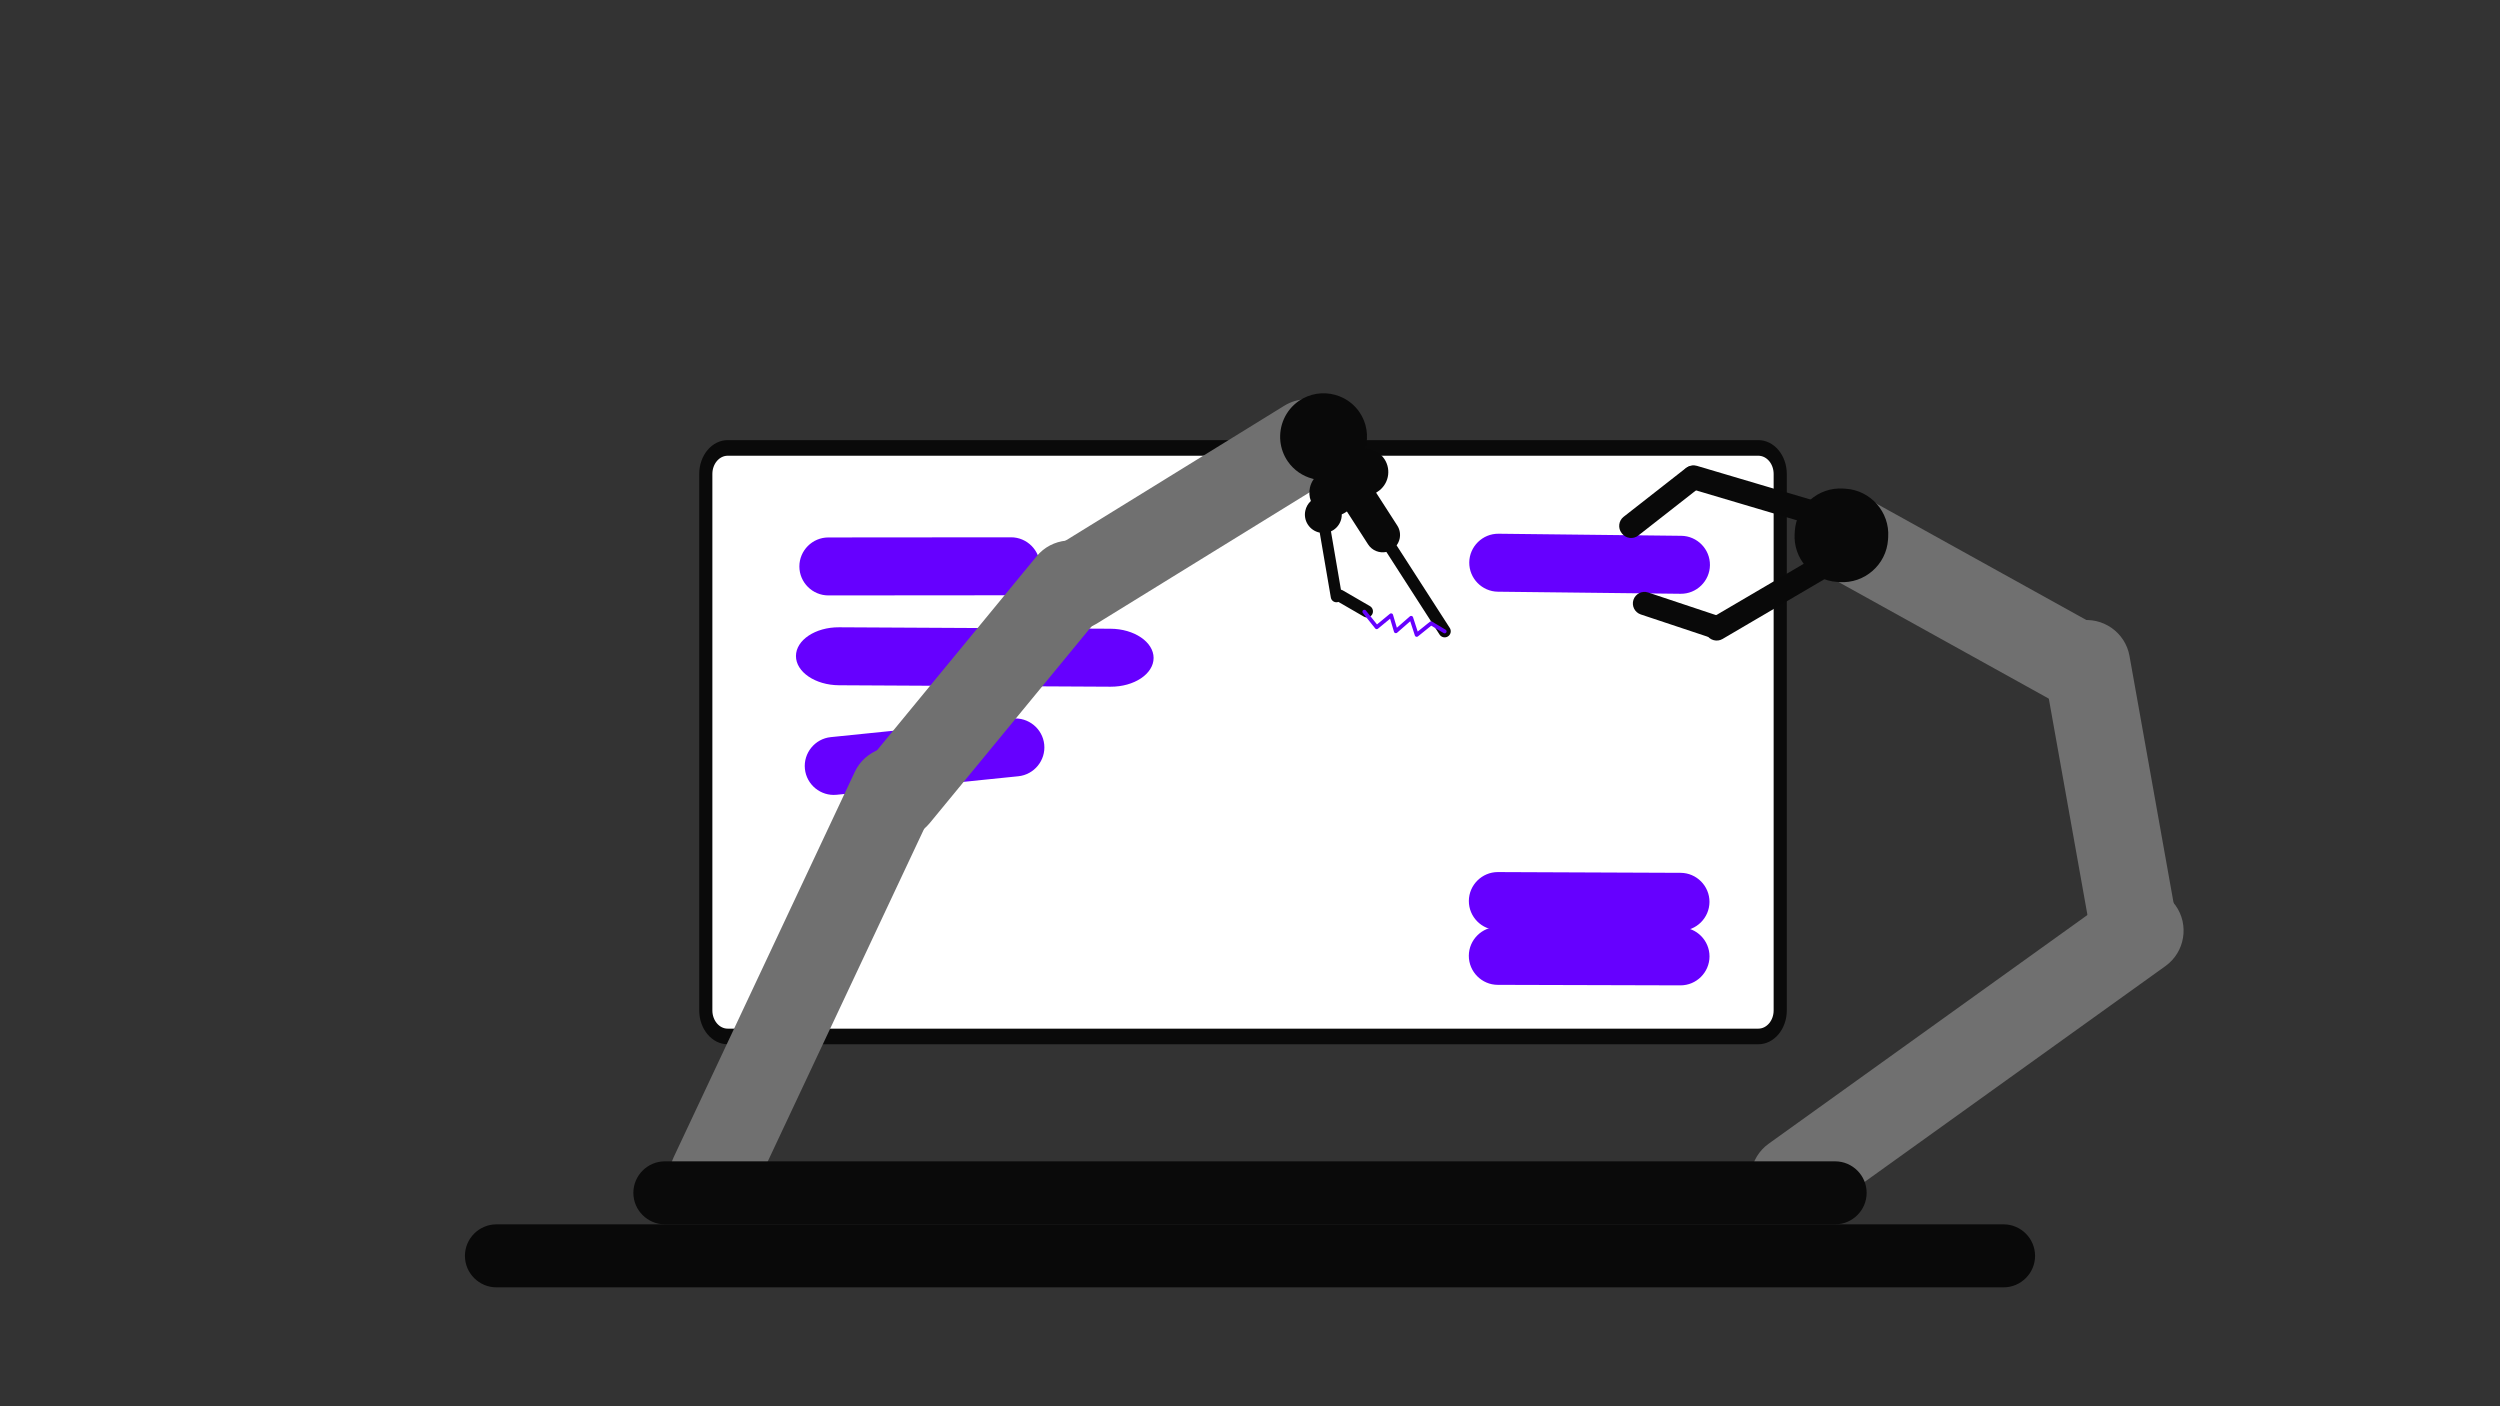 <svg xmlns="http://www.w3.org/2000/svg" xmlns:xlink="http://www.w3.org/1999/xlink" viewBox="0 0 1920 1080" width="1920" height="1080" preserveAspectRatio="xMidYMid meet" style="width: 100%; height: 100%; transform: translate3d(0px, 0px, 0px); content-visibility: visible;"><rect x="0" y="0" width="1920" height="1080" fill="#333333" stroke="none"/><defs><clipPath id="__lottie_element_116"><rect width="1920" height="1080" x="0" y="0"/></clipPath><radialGradient id="__lottie_element_135" spreadMethod="pad" gradientUnits="userSpaceOnUse" cx="0" cy="0" r="100" fx="0" fy="0"><stop offset="0%" stop-color="rgb(255,255,255)"/><stop offset="100%" stop-color="rgb(0,0,0)"/></radialGradient><radialGradient id="__lottie_element_136" spreadMethod="pad" gradientUnits="userSpaceOnUse" cx="0" cy="0" r="100" fx="0" fy="0"><stop offset="0%" stop-color="rgb(255,255,255)"/><stop offset="100%" stop-color="rgb(0,0,0)"/></radialGradient><radialGradient id="__lottie_element_137" spreadMethod="pad" gradientUnits="userSpaceOnUse" cx="0" cy="0" r="100" fx="0" fy="0"><stop offset="0%" stop-color="rgb(255,255,255)"/><stop offset="100%" stop-color="rgb(0,0,0)"/></radialGradient><radialGradient id="__lottie_element_138" spreadMethod="pad" gradientUnits="userSpaceOnUse" cx="0" cy="0" r="100" fx="0" fy="0"><stop offset="0%" stop-color="rgb(255,255,255)"/><stop offset="100%" stop-color="rgb(0,0,0)"/></radialGradient><radialGradient id="__lottie_element_139" spreadMethod="pad" gradientUnits="userSpaceOnUse" cx="0" cy="0" r="100" fx="0" fy="0"><stop offset="0%" stop-color="rgb(255,255,255)"/><stop offset="100%" stop-color="rgb(0,0,0)"/></radialGradient><radialGradient id="__lottie_element_140" spreadMethod="pad" gradientUnits="userSpaceOnUse" cx="0" cy="0" r="100" fx="0" fy="0"><stop offset="0%" stop-color="rgb(255,255,255)"/><stop offset="100%" stop-color="rgb(0,0,0)"/></radialGradient><radialGradient id="__lottie_element_141" spreadMethod="pad" gradientUnits="userSpaceOnUse" cx="0" cy="0" r="100" fx="0" fy="0"><stop offset="0%" stop-color="rgb(255,255,255)"/><stop offset="100%" stop-color="rgb(0,0,0)"/></radialGradient></defs><g clip-path="url(#__lottie_element_116)"><g transform="matrix(0.842,0,0,1,926,540)" opacity="1" style="display: block;"><g opacity="1" transform="matrix(1,0,0,1,34,30)"><path fill="rgb(255,255,255)" fill-opacity="1" d=" M490,-206 C490,-206 490,206 490,206 C490,217.038 481.038,226 470,226 C470,226 -470,226 -470,226 C-481.038,226 -490,217.038 -490,206 C-490,206 -490,-206 -490,-206 C-490,-217.038 -481.038,-226 -470,-226 C-470,-226 470,-226 470,-226 C481.038,-226 490,-217.038 490,-206z"/><path stroke-linecap="butt" stroke-linejoin="miter" fill-opacity="0" stroke-miterlimit="4" stroke="rgb(10,10,10)" stroke-opacity="1" stroke-width="12" d=" M490,-206 C490,-206 490,206 490,206 C490,217.038 481.038,226 470,226 C470,226 -470,226 -470,226 C-481.038,226 -490,217.038 -490,206 C-490,206 -490,-206 -490,-206 C-490,-217.038 -481.038,-226 -470,-226 C-470,-226 470,-226 470,-226 C481.038,-226 490,-217.038 490,-206z"/></g></g><g transform="matrix(1,0,0,1,1153.792,69.92)" opacity="1" style="display: block;"><g opacity="1" transform="matrix(0.812,0.584,-0.584,0.812,66.687,664.379)"><path fill="rgb(102,0,255)" fill-opacity="1" d=" M70.007,-22.694 C70.007,-22.694 -44.114,58.905 -44.114,58.905 C-54.073,66.025 -68.046,63.702 -75.167,53.744 C-82.287,43.786 -79.965,29.813 -70.007,22.693 C-70.007,22.693 44.115,-58.906 44.115,-58.906 C54.073,-66.026 68.047,-63.703 75.167,-53.745 C82.287,-43.787 79.965,-29.814 70.007,-22.694z"/></g><g opacity="1" transform="matrix(0.577,-0.817,0.817,0.577,-280.126,732.323)"><path fill="rgb(102,0,255)" fill-opacity="1" d=" M212.467,-175.5 C212.467,-175.5 93.116,-346.426 93.116,-346.426 C82.701,-361.341 82.365,-379.319 92.368,-386.376 C102.371,-393.433 119.076,-387.005 129.49,-372.09 C129.49,-372.09 248.841,-201.165 248.841,-201.165 C259.255,-186.25 259.593,-168.272 249.59,-161.215 C239.587,-154.158 222.881,-160.586 212.467,-175.5z"/></g><g opacity="1" transform="matrix(0.868,0.496,-0.496,0.868,-443.726,511.217)"><path fill="rgb(102,0,255)" fill-opacity="1" d=" M70.007,-22.693 C70.007,-22.693 -44.115,58.905 -44.115,58.905 C-54.073,66.025 -68.046,63.703 -75.166,53.745 C-75.166,53.745 -75.167,53.745 -75.167,53.745 C-82.287,43.787 -79.965,29.814 -70.007,22.693 C-70.007,22.693 44.115,-58.905 44.115,-58.905 C54.073,-66.026 68.047,-63.702 75.167,-53.744 C82.287,-43.786 79.965,-29.814 70.007,-22.693z"/></g><g opacity="1" transform="matrix(0.814,0.581,-0.581,0.814,-447.464,365.046)"><path fill="rgb(102,0,255)" fill-opacity="1" d=" M70.007,-22.694 C70.007,-22.694 -44.116,58.905 -44.116,58.905 C-54.074,66.025 -68.047,63.703 -75.167,53.744 C-82.287,43.786 -79.966,29.813 -70.008,22.693 C-70.008,22.693 44.115,-58.905 44.115,-58.905 C54.073,-66.026 68.046,-63.703 75.166,-53.745 C82.286,-43.786 79.965,-29.814 70.007,-22.694z"/></g><g opacity="1" transform="matrix(1,0,0,1,-185.979,613.046)"><path fill="rgb(102,0,255)" fill-opacity="1" d="M0 0"/></g></g><g transform="matrix(1,0,0,1,1153.792,69.92)" opacity="1" style="display: block;"><g opacity="1" transform="matrix(0.811,0.585,-0.585,0.811,66.687,622.379)"><path fill="rgb(102,0,255)" fill-opacity="1" d=" M70.007,-22.694 C70.007,-22.694 -44.114,58.905 -44.114,58.905 C-54.073,66.025 -68.046,63.702 -75.167,53.744 C-82.287,43.786 -79.965,29.813 -70.007,22.693 C-70.007,22.693 44.115,-58.906 44.115,-58.906 C54.073,-66.026 68.047,-63.703 75.167,-53.745 C82.287,-43.787 79.965,-29.814 70.007,-22.694z"/></g><g opacity="1" transform="matrix(0.807,0.591,-0.591,0.807,67.021,363.046)"><path fill="rgb(102,0,255)" fill-opacity="1" d=" M70.007,-22.694 C70.007,-22.694 -44.115,58.905 -44.115,58.905 C-54.073,66.025 -68.047,63.703 -75.167,53.744 C-82.287,43.786 -79.965,29.813 -70.006,22.693 C-70.006,22.693 44.115,-58.905 44.115,-58.905 C54.073,-66.026 68.047,-63.703 75.167,-53.745 C82.287,-43.786 79.966,-29.814 70.007,-22.694z"/></g></g><g transform="matrix(1.449,-0.388,0.388,1.449,609.782,465.659)" opacity="1" style="display: block;"><g opacity="1" transform="matrix(1,0,0,1,82.537,66.276)"><path fill="rgb(112,112,112)" fill-opacity="1" d=" M70.007,-22.694 C70.007,-22.694 -44.115,58.905 -44.115,58.905 C-54.073,66.025 -68.046,63.703 -75.166,53.745 C-75.166,53.745 -75.167,53.745 -75.167,53.745 C-82.287,43.787 -79.965,29.814 -70.007,22.694 C-70.007,22.694 44.115,-58.905 44.115,-58.905 C54.073,-66.025 68.047,-63.703 75.167,-53.745 C82.287,-43.786 79.965,-29.814 70.007,-22.694z"/></g></g><g transform="matrix(1.097,1.023,-1.023,1.097,684.874,553.526)" opacity="1" style="display: block;"><g opacity="1" transform="matrix(1,0,0,1,58.561,128.986)"><path fill="rgb(112,112,112)" fill-opacity="1" d=" M-12.184,-110.612 C-12.184,-110.612 54.564,96.986 54.564,96.986 C58.311,108.64 51.84,121.242 40.186,124.989 C28.531,128.736 15.931,122.266 12.184,110.612 C12.184,110.612 -54.564,-96.987 -54.564,-96.987 C-58.311,-108.641 -51.841,-121.242 -40.187,-124.989 C-28.533,-128.736 -15.932,-122.266 -12.184,-110.612z"/></g></g><g transform="matrix(0.464,-1.427,1.427,0.464,780.971,475.993)" opacity="1" style="display: block;"><g opacity="1" transform="matrix(1,0,0,1,77.965,67.87)"><path fill="rgb(112,112,112)" fill-opacity="1" d=" M71.115,59.79 C66.725,64.96 60.435,67.62 54.115,67.62 C52.605,67.62 51.105,67.47 49.615,67.159 C46.075,66.439 42.675,64.85 39.745,62.359 C39.745,62.359 -67.225,-28.42 -67.225,-28.42 C-76.555,-36.34 -77.715,-50.46 -69.795,-59.791 C-65.405,-64.96 -59.125,-67.62 -52.795,-67.62 C-47.705,-67.62 -42.585,-65.891 -38.415,-62.36 C-38.415,-62.36 68.545,28.41 68.545,28.41 C71.485,30.899 73.605,34.01 74.905,37.39 C77.715,44.75 76.545,53.39 71.115,59.79z"/></g></g><g transform="matrix(1.449,0.389,-0.389,1.449,990.742,293.557)" opacity="1" style="display: block;"><g opacity="1" transform="matrix(1,0,0,1,56.61,53.39)"><path fill="rgb(9,9,9)" fill-opacity="1" d=" M55.21,51.3 C54.06,52.57 52.09,52.669 50.81,51.51 C50.81,51.51 13.55,17.72 13.55,17.72 C10.35,19.369 6.31,18.959 3.5,16.409 C3.5,16.409 -11.34,2.949 -11.34,2.949 C-11.34,2.949 -11.95,3.619 -11.95,3.619 C-12.43,4.15 -12.94,4.629 -13.5,5.05 C-13.29,5.73 -13.18,6.44 -13.15,7.15 C-13.03,9.57 -13.83,12.029 -15.58,13.959 C-15.9,14.31 -16.23,14.629 -16.58,14.909 C-16.58,14.909 -3.9,42.43 -3.9,42.43 C-3.58,42.39 -3.25,42.419 -2.91,42.51 C-2.91,42.51 12.61,46.69 12.61,46.69 C14.26,47.129 15.25,48.839 14.81,50.499 C14.36,52.15 12.65,53.14 11,52.69 C11,52.69 -3.54,48.789 -3.54,48.789 C-3.69,48.89 -3.84,48.989 -4.02,49.07 C-5.47,49.739 -7.18,49.1 -7.85,47.659 C-7.85,47.659 -21.97,17.02 -21.97,17.02 C-24.43,17.18 -26.96,16.379 -28.92,14.6 C-30.85,12.86 -31.89,10.48 -32,8.07 C-32.1,6.159 -31.62,4.23 -30.55,2.55 C-31.92,0.65 -32.67,-1.591 -32.78,-3.85 C-32.86,-5.49 -32.61,-7.14 -32.02,-8.7 C-32.28,-8.68 -32.55,-8.68 -32.82,-8.68 C-37.91,-8.68 -43.03,-10.411 -47.19,-13.94 C-50.13,-16.43 -52.25,-19.541 -53.55,-22.911 C-56.36,-30.27 -55.19,-38.911 -49.76,-45.31 C-45.37,-50.48 -39.09,-53.14 -32.77,-53.14 C-31.26,-53.14 -29.75,-52.991 -28.26,-52.68 C-24.72,-51.961 -21.32,-50.36 -18.39,-47.881 C-13.22,-43.49 -10.56,-37.2 -10.56,-30.881 C-10.56,-30.77 -10.56,-30.661 -10.57,-30.551 C-6.82,-31.49 -2.68,-30.6 0.38,-27.82 C2.82,-25.61 4.13,-22.591 4.29,-19.52 C4.44,-16.461 3.42,-13.331 1.21,-10.89 C1.21,-10.89 0.6,-10.221 0.6,-10.221 C0.6,-10.221 15.44,3.239 15.44,3.239 C17.26,4.879 18.23,7.119 18.34,9.39 C18.4,10.65 18.19,11.919 17.73,13.119 C17.73,13.119 54.99,46.9 54.99,46.9 C56.26,48.06 56.36,50.039 55.21,51.3z"/></g></g><g transform="matrix(1.115,1.004,-1.004,1.115,1588.946,615.837)" opacity="1" style="display: block;"><g opacity="1" transform="matrix(1,0,0,1,47.91,131.123)"><path fill="rgb(112,112,112)" fill-opacity="1" d=" M45.045,-101.757 C45.045,-101.757 -1.556,111.27 -1.556,111.27 C-4.172,123.229 -16.099,130.873 -28.058,128.257 C-40.017,125.64 -47.661,113.717 -45.045,101.757 C-45.045,101.757 1.556,-111.27 1.556,-111.27 C4.172,-123.229 16.098,-130.873 28.058,-128.257 C40.017,-125.641 47.661,-113.716 45.045,-101.757z"/></g></g><g transform="matrix(0.704,1.324,-1.324,0.704,1618.196,458.469)" opacity="1" style="display: block;"><g opacity="1" transform="matrix(1,0,0,1,91.95,46.725)"><path fill="rgb(112,112,112)" fill-opacity="1" d=" M59.927,42.717 C59.927,42.717 -73.593,-0.35 -73.593,-0.35 C-85.243,-4.108 -91.701,-16.716 -87.943,-28.366 C-84.185,-40.017 -71.578,-46.475 -59.927,-42.717 C-59.927,-42.717 73.592,0.35 73.592,0.35 C85.242,4.108 91.7,16.716 87.943,28.366 C84.185,40.017 71.578,46.475 59.927,42.717z"/></g></g><g transform="matrix(0.026,1.5,-1.5,0.026,1636.397,368.942)" opacity="1" style="display: block;"><g opacity="1" transform="matrix(1,0,0,1,60.719,86.395)"><path fill="rgb(112,112,112)" fill-opacity="1" d=" M-54.349,49.62 C-54.349,49.62 15.797,-71.877 15.797,-71.877 C21.919,-82.479 35.601,-86.145 46.203,-80.025 C46.203,-80.025 46.203,-80.024 46.203,-80.024 C56.804,-73.903 60.47,-60.221 54.35,-49.619 C54.35,-49.619 -15.796,71.878 -15.796,71.878 C-21.917,82.479 -35.6,86.145 -46.202,80.025 C-46.202,80.025 -46.202,80.024 -46.202,80.024 C-56.803,73.904 -60.469,60.222 -54.349,49.62z"/></g></g><g transform="matrix(1.097,1.023,-1.023,1.097,1412.188,353.215)" opacity="1" style="display: block;"><g opacity="1" transform="matrix(1,0,0,1,27.321,27.321)"><path fill="rgb(9,9,9)" fill-opacity="1" d=" M-15.639,-18.157 C-15.639,-18.157 -14.654,-18.962 -14.654,-18.962 C-4.717,-27.071 10.048,-25.576 18.157,-15.639 C18.157,-15.639 18.962,-14.653 18.962,-14.653 C27.071,-4.718 25.576,10.047 15.639,18.156 C15.639,18.156 14.654,18.961 14.654,18.961 C4.717,27.071 -10.047,25.575 -18.157,15.64 C-18.157,15.64 -18.961,14.654 -18.961,14.654 C-27.071,4.717 -25.576,-10.048 -15.639,-18.157z"/></g></g><g transform="matrix(1.5,0,0,1.5,356.688,891.535)" opacity="1" style="display: block;"><g opacity="1" transform="matrix(1,0,0,1,402.208,48.638)"><path fill="rgb(9,9,9)" fill-opacity="1" d=" M385.83,16.129 C385.83,16.129 -385.829,16.129 -385.829,16.129 C-394.7,16.129 -401.958,8.871 -401.958,0 C-401.958,-8.871 -394.7,-16.129 -385.829,-16.129 C-385.829,-16.129 385.83,-16.129 385.83,-16.129 C394.701,-16.129 401.958,-8.871 401.958,0 C401.958,8.871 394.701,16.129 385.83,16.129z"/></g><g opacity="1" transform="matrix(1,0,0,1,402.209,16.38)"><path fill="rgb(10,10,10)" fill-opacity="1" d=" M299.593,16.13 C299.593,16.13 -299.593,16.13 -299.593,16.13 C-308.464,16.13 -315.722,8.871 -315.722,0.001 C-315.722,0.001 -315.722,-0.001 -315.722,-0.001 C-315.722,-8.871 -308.464,-16.13 -299.593,-16.13 C-299.593,-16.13 299.593,-16.13 299.593,-16.13 C308.463,-16.13 315.722,-8.871 315.722,-0.001 C315.722,-0.001 315.722,0.001 315.722,0.001 C315.722,8.871 308.463,16.13 299.593,16.13z"/></g></g><g transform="matrix(1.023,1.097,-1.097,1.023,1389.389,402.394)" opacity="1" style="display: block;"><g opacity="1" transform="matrix(1,0,0,1,14.109,39.019)"><path fill="rgb(9,9,9)" fill-opacity="1" d=" M-13.147,30.912 C-13.147,30.912 1.266,-33.567 1.266,-33.567 C1.977,-36.747 5.163,-38.769 8.343,-38.057 C8.343,-38.057 8.659,-37.986 8.659,-37.986 C11.839,-37.276 13.859,-34.091 13.148,-30.91 C13.148,-30.91 -1.266,33.568 -1.266,33.568 C-1.977,36.749 -5.161,38.769 -8.341,38.058 C-8.341,38.058 -8.657,37.988 -8.657,37.988 C-11.837,37.276 -13.859,34.093 -13.147,30.912z"/></g></g><g transform="matrix(1.214,0.882,-0.882,1.214,1317.825,325.026)" opacity="1" style="display: block;"><g opacity="1" transform="matrix(1,0,0,1,38.12,18.096)"><path fill="rgb(9,9,9)" fill-opacity="1" d=" M-33.173,5.281 C-33.173,5.281 29.113,-16.757 29.113,-16.757 C32.185,-17.845 35.588,-16.22 36.675,-13.148 C36.675,-13.148 36.784,-12.844 36.784,-12.844 C37.871,-9.772 36.247,-6.367 33.175,-5.281 C33.175,-5.281 -29.111,16.76 -29.111,16.76 C-32.185,17.846 -35.588,16.222 -36.675,13.15 C-36.675,13.15 -36.782,12.844 -36.782,12.844 C-37.87,9.772 -36.245,6.368 -33.173,5.281z"/></g></g><g transform="matrix(1.214,0.882,-0.882,1.214,1284.322,342.524)" opacity="1" style="display: block;"><g opacity="1" transform="matrix(1,0,0,1,12.537,26.264)"><path fill="rgb(9,9,9)" fill-opacity="1" d=" M-11.391,17.702 C-11.391,17.702 -0.316,-21.049 -0.316,-21.049 C0.58,-24.183 3.877,-26.014 7.01,-25.118 C7.01,-25.118 7.322,-25.029 7.322,-25.029 C10.456,-24.134 12.287,-20.837 11.391,-17.703 C11.391,-17.703 0.315,21.049 0.315,21.049 C-0.58,24.182 -3.877,26.014 -7.011,25.118 C-7.011,25.118 -7.322,25.029 -7.322,25.029 C-10.455,24.133 -12.287,20.836 -11.391,17.702z"/></g></g><g transform="matrix(1.023,1.097,-1.097,1.023,1283.864,429.548)" opacity="1" style="display: block;"><g opacity="1" transform="matrix(1,0,0,1,24.101,16.322)"><path fill="rgb(9,9,9)" fill-opacity="1" d=" M-19.923,4.105 C-19.923,4.105 14.253,-14.512 14.253,-14.512 C17.115,-16.072 20.732,-15.005 22.292,-12.144 C23.851,-9.282 22.785,-5.664 19.923,-4.105 C19.923,-4.105 -14.253,14.512 -14.253,14.512 C-17.115,16.072 -20.733,15.005 -22.291,12.144 C-23.851,9.282 -22.784,5.665 -19.923,4.105z"/></g></g><g transform="matrix(-0.157,0.988,-0.988,-0.157,709.686,739.449)" opacity="1" style="display: block;"><g opacity="1" transform="matrix(1,0,0,1,0,0)"><path stroke-linecap="round" stroke-linejoin="round" fill-opacity="0" stroke="rgb(102,0,255)" stroke-opacity="1" stroke-width="3" d=" M-319.25,-291.5 C-319.25,-291.5 -309,-302.75 -309,-302.75 C-309,-302.75 -319.75,-312.25 -319.75,-312.25 C-319.75,-312.25 -308.25,-317.75 -308.25,-317.75 C-308.25,-317.75 -320.25,-327.75 -320.25,-327.75 C-320.25,-327.75 -308,-334 -308,-334 C-308,-334 -318.5,-343.5 -318.5,-343.5 C-318.5,-343.5 -314,-354.75 -314,-354.75"/></g></g><g transform="matrix(1.161,-0.95,0.95,1.161,1663.73,334.156)" opacity="1" style="display: none;"><g opacity="1" transform="matrix(0.11,0,0,0.113,-644.5,-318.5)"><path fill="rgb(255,255,255)" fill-opacity="1" d=" M0,-51.5 C29.527,-51.5 53.5,-28.423 53.5,0 C53.5,28.423 29.527,51.5 0,51.5 C-29.527,51.5 -53.5,28.423 -53.5,0 C-53.5,-28.423 -29.527,-51.5 0,-51.5z"/></g><g opacity="1" transform="matrix(1,0,0,1,0,0)"><path fill="url(#__lottie_element_135)" fill-opacity="1" d=" M-640.5,-318 C-640.5,-318 -638.442,-317.057 -635.022,-315.489"/><path stroke-linecap="butt" stroke-linejoin="miter" fill-opacity="0" stroke-miterlimit="4" stroke="rgb(255,255,255)" stroke-opacity="1" stroke-width="4" d=" M-640.5,-318 C-640.5,-318 -638.442,-317.057 -635.022,-315.489"/></g><g opacity="1" transform="matrix(1,0,0,1,0,0)"><path fill="url(#__lottie_element_136)" fill-opacity="1" d=" M-647,-315.5 C-647,-315.5 -649.883,-312.981 -654.229,-309.184"/><path stroke-linecap="butt" stroke-linejoin="miter" fill-opacity="0" stroke-miterlimit="4" stroke="rgb(255,255,255)" stroke-opacity="1" stroke-width="4" d=" M-647,-315.5 C-647,-315.5 -649.883,-312.981 -654.229,-309.184"/></g><g opacity="1" transform="matrix(1,0,0,1,0,0)"><path fill="url(#__lottie_element_137)" fill-opacity="1" d=" M-654,-321.5 C-654,-321.5 -654.715,-321.943 -655.902,-322.679"/><path stroke-linecap="butt" stroke-linejoin="miter" fill-opacity="0" stroke-miterlimit="4" stroke="rgb(255,255,255)" stroke-opacity="1" stroke-width="4" d=" M-654,-321.5 C-654,-321.5 -654.715,-321.943 -655.902,-322.679"/></g><g opacity="1" transform="matrix(1,0,0,1,0,0)"><path fill="url(#__lottie_element_138)" fill-opacity="1" d=" M-643.5,-325 C-643.5,-325 -643.514,-326 -643.538,-327.663"/><path stroke-linecap="butt" stroke-linejoin="miter" fill-opacity="0" stroke-miterlimit="4" stroke="rgb(255,255,255)" stroke-opacity="1" stroke-width="4" d=" M-643.5,-325 C-643.5,-325 -643.514,-326 -643.538,-327.663"/></g><g opacity="1" transform="matrix(1,0,0,1,0,0)"><path fill="url(#__lottie_element_139)" fill-opacity="1" d=" M-641,-309.5 C-641,-309.5 -640.771,-308.714 -640.391,-307.408"/><path stroke-linecap="butt" stroke-linejoin="miter" fill-opacity="0" stroke-miterlimit="4" stroke="rgb(255,255,255)" stroke-opacity="1" stroke-width="4" d=" M-641,-309.5 C-641,-309.5 -640.771,-308.714 -640.391,-307.408"/></g><g opacity="1" transform="matrix(1,0,0,1,0,0)"><path fill="url(#__lottie_element_140)" fill-opacity="1" d=" M-634,-321.5 C-634,-321.5 -633.314,-321.972 -632.174,-322.755"/><path stroke-linecap="butt" stroke-linejoin="miter" fill-opacity="0" stroke-miterlimit="4" stroke="rgb(255,255,255)" stroke-opacity="1" stroke-width="4" d=" M-634,-321.5 C-634,-321.5 -633.314,-321.972 -632.174,-322.755"/></g><g opacity="1" transform="matrix(1,0,0,1,0,0)"><path fill="url(#__lottie_element_141)" fill-opacity="1" d=" M-655,-315.5 C-655,-315.5 -655.586,-315.386 -656.56,-315.196"/><path stroke-linecap="butt" stroke-linejoin="miter" fill-opacity="0" stroke-miterlimit="4" stroke="rgb(255,255,255)" stroke-opacity="1" stroke-width="4" d=" M-655,-315.5 C-655,-315.5 -655.586,-315.386 -656.56,-315.196"/></g></g></g></svg>